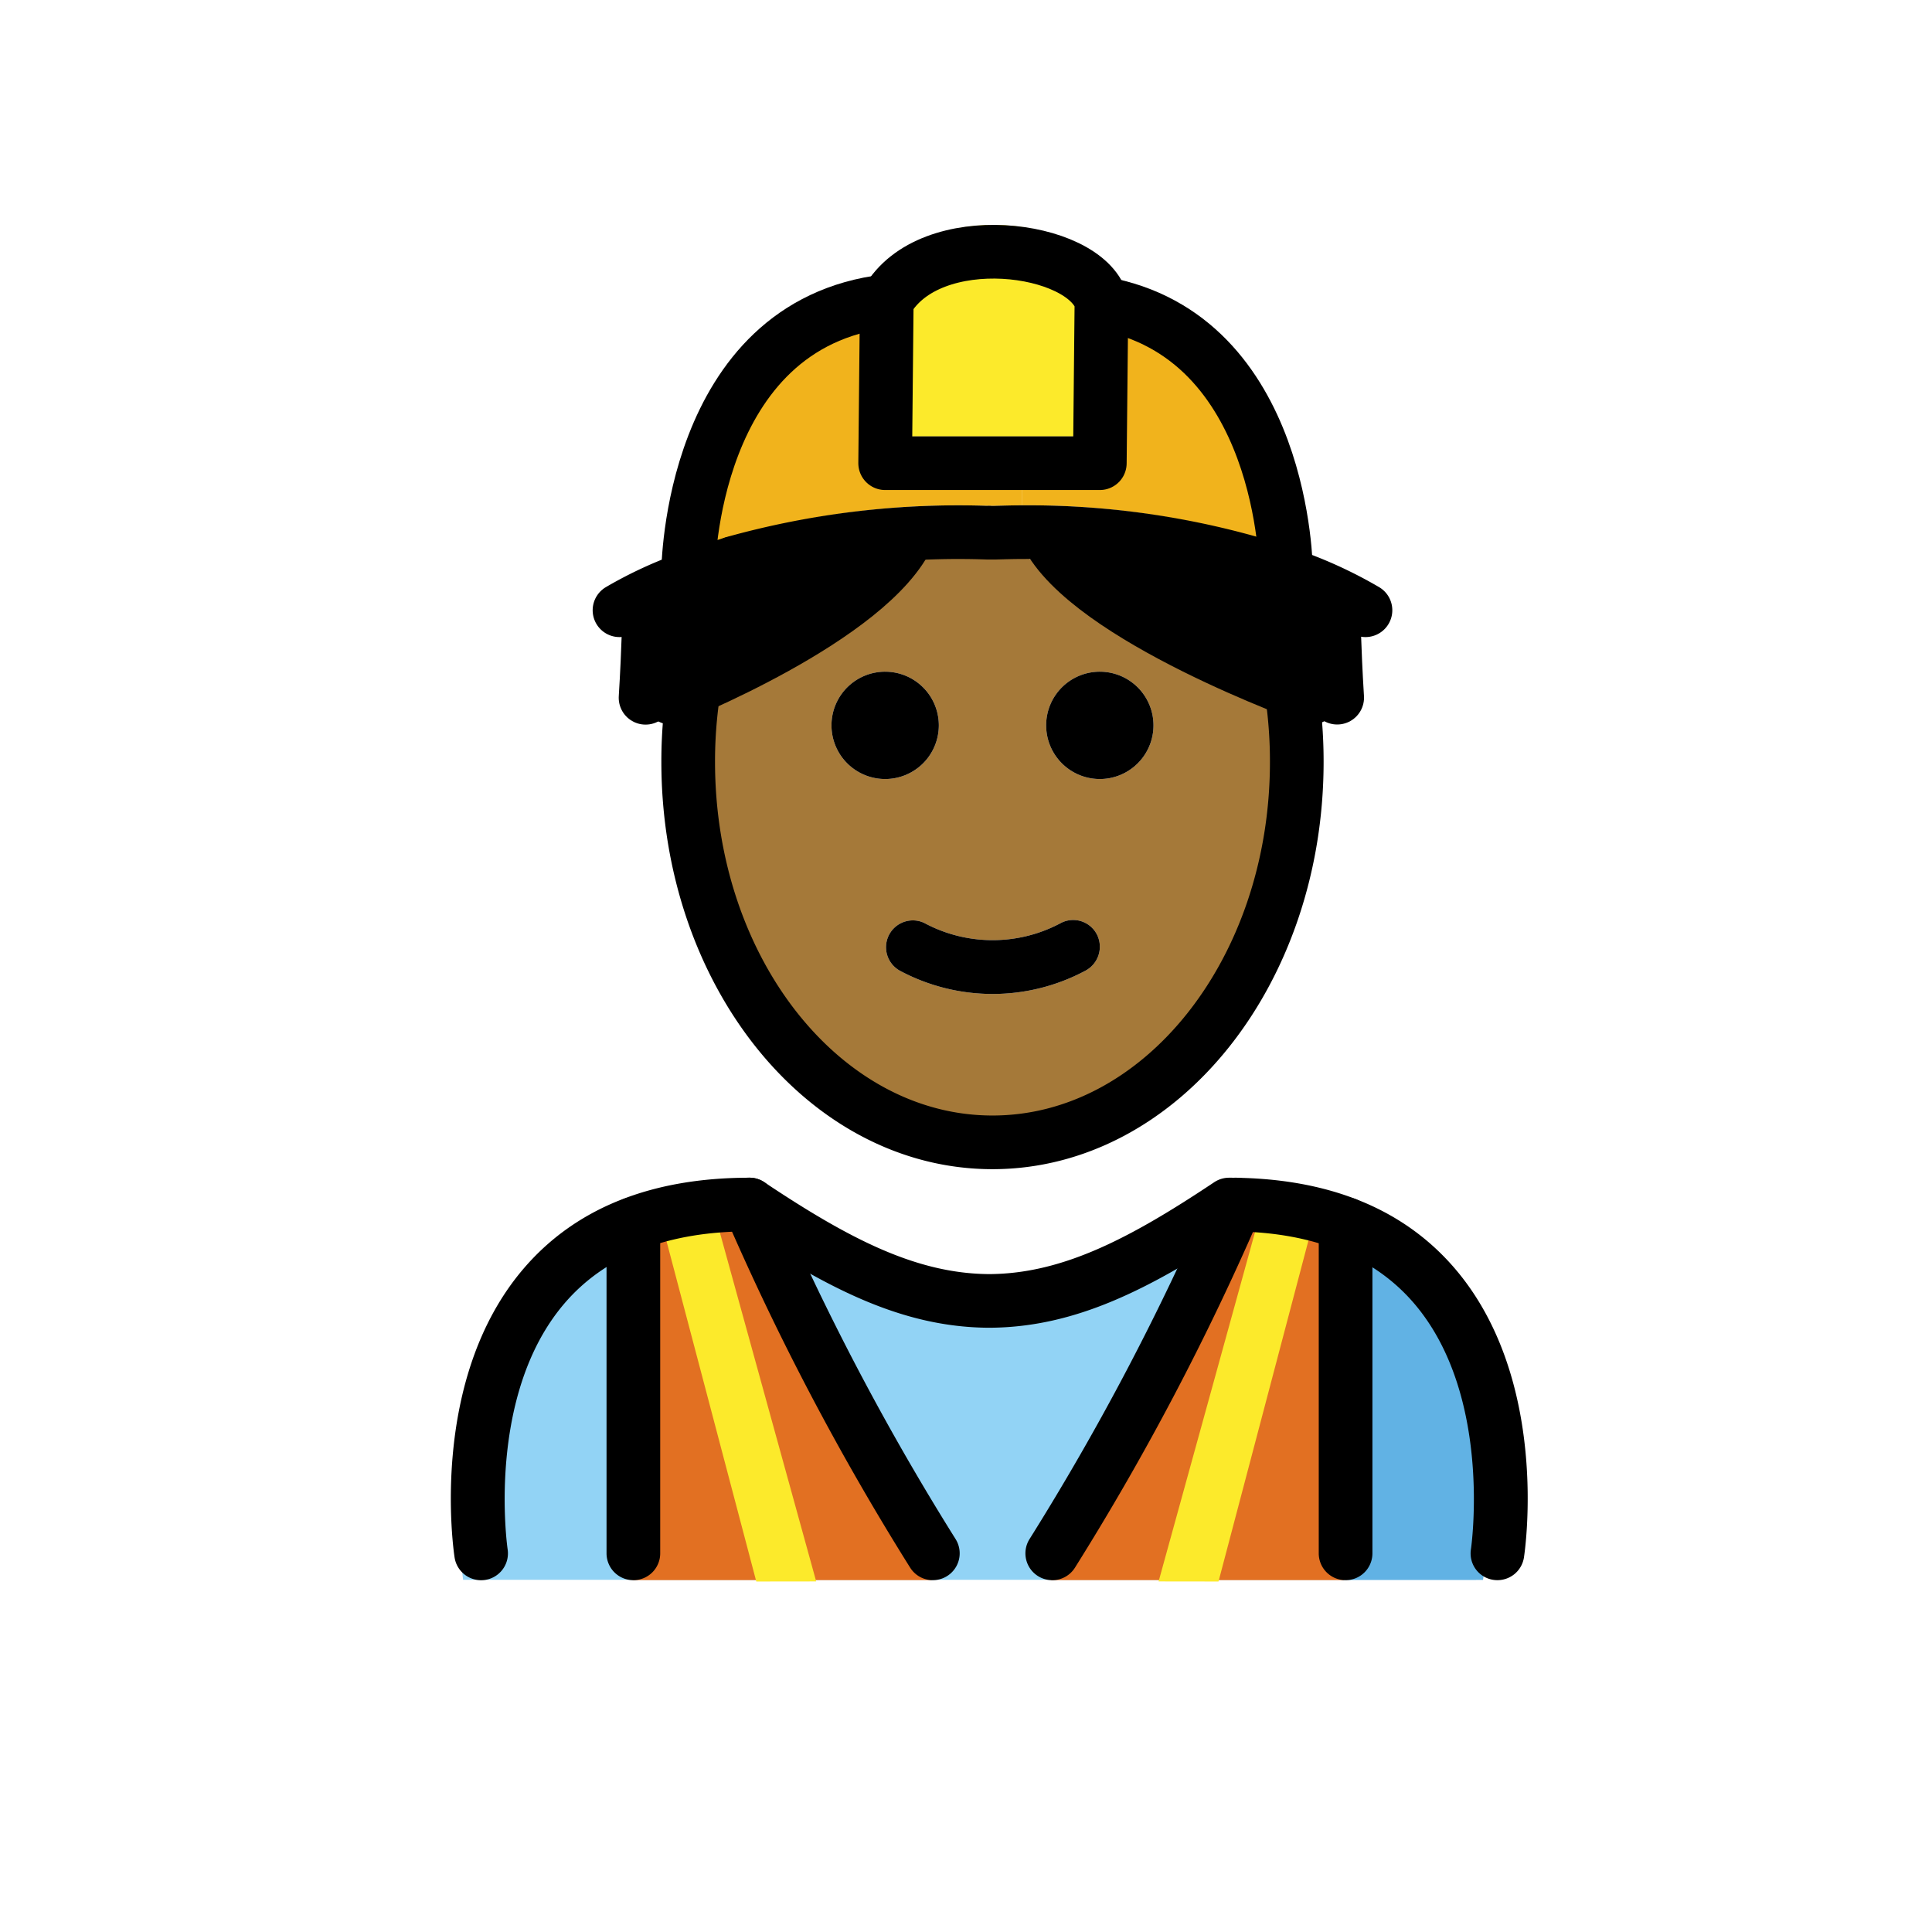 <svg xmlns="http://www.w3.org/2000/svg" id="a" viewBox="0 0 72 72"><g id="b"><path fill="#92d3f5" d="m55.008 58.874s1.994-13.752-9.967-13.752c-3.181 2.112-5.907 3.572-8.97 3.566h0.125c-3.063 0.006-5.789-1.453-8.97-3.566-11.961 0-9.967 13.752-9.967 13.752"/><path fill="#61b2e4" d="m44.101 49.125c5.446 2.26 5.587 6.808 6.148 9.754h5.02s2.16-14.925-9.623-14.925"/><path fill="#e27022" d="m50.08 58.886v-13.053l-4.09-0.726a115.94 115.94 0 0 1-6.825 13.779z"/><path fill="#e27022" d="m34.723 58.886a115.94 115.94 0 0 1-6.825-13.779l-4.318 0.726v13.053z"/><polygon fill="#fcea2b" points="45.41 58.938 48.893 45.733 46.96 45.231 43.178 58.935"/><polygon fill="#fcea2b" points="28.185 58.938 24.702 45.733 26.634 45.231 30.417 58.935"/><path fill="#f1b31c" d="m47.927 20.282-0.04 0.1q-0.57-0.195-1.23-0.39a30.417 30.417 0 0 0-8.56-1.16v-2.57h2.89l0.06-5.96c6.84 1.21 6.88 9.98 6.88 9.98z"/><path fill="#f1b31c" d="M38.097,16.262v2.57c-.34,0-.68.01-1.03.02h-.16c-.03,0-.06-.01-.08,0a31.162,31.162,0,0,0-9.5,1.13v.01c-.59.17-1.12.35-1.59.53l-.09-.24s.05-9.2,7.4-10.06l-.06,6.04Z"/><path fill="#fcea2b" d="m41.047 10.302-0.06 5.96h-8l0.06-6.04c1.59-2.81 7.37-2.07 8 0z"/></g><g id="c"><g><polygon points="24 23 24 24.375 24 26 29 24 31 23 33 21 33 20 30 20 26.569 21.287 24 22"/><polygon points="49 23 49 24.375 49 26 44 24 42 23 40 21 40 20 43 20 46.431 21.287 49 22"/></g></g><g id="d"><g id="e"><path fill="#a57939" d="m48.007 25.032a17.644 17.644 0 0 1 0.32 3.36c0 7.83-5.08 14.18-11.34 14.18s-11.34-6.35-11.34-14.18a10.441 10.441 0 0 1 0.353-3.392h1c1.457-0.226 8.178-5.835 9.947-5.038-0.516 0.238 8.401 3.778 9.053 5.038l3 1c0.08 0.32-1.053-1.298-0.993-0.968zm-5.02 2a2 2 0 1 0-2 2 1.999 1.999 0 0 0 2-2zm-2.55 9.15a1.011 1.011 0 0 0 0.45-1.34 0.994 0.994 0 0 0-1.34-0.45 5.383 5.383 0 0 1-5.11 0 1 1 0 0 0-0.89 1.79 7.33 7.33 0 0 0 6.89 0zm-5.45-9.15a2 2 0 1 0-2 2 1.999 1.999 0 0 0 2-2z"/></g></g><g id="f"><path d="M55.807,58.888a.996.996,0,0,1-.99-1.149c.009-.058.827-5.741-2.129-9.178-1.476-1.715-3.69-2.612-6.586-2.669-3.31,2.185-6.027,3.545-9.126,3.588-.021.002-.044.001-.065.001h-.067c-.014-.001-.027,0-.041,0s-.029,0-.044-.001c-3.101-.043-5.817-1.403-9.126-3.588-2.897.057-5.11.954-6.586,2.669-2.956,3.437-2.138,9.12-2.129,9.178a1,1,0,0,1-1.977.303c-.041-.27-.973-6.633,2.581-10.775,1.923-2.241,4.751-3.377,8.407-3.377a1.002,1.002,0,0,1,.555.168c3.152,2.102,5.659,3.409,8.383,3.424,2.723-.014,5.23-1.321,8.383-3.424a1.002,1.002,0,0,1,.555-.168c3.656,0,6.484,1.136,8.407,3.377,3.554,4.143,2.622,10.506,2.581,10.775A.999.999,0,0,1,55.807,58.888Z"/><path d="m34.766 58.889a0.998 0.998 0 0 1-0.848-0.469 97.571 97.571 0 0 1-6.907-13.137 1 1 0 0 1 1.838-0.789 95.718 95.718 0 0 0 6.763 12.863 1 1 0 0 1-0.846 1.531z"/><path d="m39.213 58.889a1 1 0 0 1-0.846-1.531 95.694 95.694 0 0 0 6.763-12.863 1 1 0 1 1 1.838 0.789 97.571 97.571 0 0 1-6.907 13.137 0.998 0.998 0 0 1-0.848 0.469z"/><path d="m23.604 58.889a1 1 0 0 1-1-1v-12.274a1 1 0 0 1 2 0v12.274a1 1 0 0 1-1 1z"/><path d="m50.146 58.889a1 1 0 0 1-1-1v-12.274a1 1 0 0 1 2 0v12.274a1 1 0 0 1-1 1z"/><path d="m40.987 25.032a2 2 0 1 1-2 2 1.999 1.999 0 0 1 2-2z"/><path d="m40.887 34.842a1.011 1.011 0 0 1-0.45 1.34 7.33 7.33 0 0 1-6.89 0 1 1 0 0 1 0.89-1.79 5.383 5.383 0 0 0 5.11 0 0.994 0.994 0 0 1 1.34 0.45z"/><path d="m32.987 25.032a2 2 0 1 1-2 2 1.999 1.999 0 0 1 2-2z"/><path fill="none" stroke="#000" stroke-miterlimit="10" stroke-width="2" d="m25.959 25.1a17.255 17.255 0 0 0-0.312 3.292c0 7.83 5.08 14.18 11.34 14.18s11.34-6.35 11.34-14.18a17.644 17.644 0 0 0-0.32-3.36"/><path fill="none" stroke="#000" stroke-linecap="round" stroke-linejoin="round" stroke-width="2" d="M27.327,20.992c-.59.17-1.12.35-1.59.53a15.057,15.057,0,0,0-2.65,1.22"/><line x1="27.327" x2="27.327" y1="20.982" y2="20.992" fill="none" stroke="#000" stroke-miterlimit="10" stroke-width="2"/><path fill="none" stroke="#000" stroke-linecap="round" stroke-linejoin="round" stroke-width="2" d="M50.887,22.742a15.991,15.991,0,0,0-3-1.36q-.57-.195-1.23-.39a30.417,30.417,0,0,0-8.56-1.16c-.34,0-.68.01-1.03.02h-.16c-.03,0-.06-.01-.08,0a31.162,31.162,0,0,0-9.5,1.13"/><path fill="none" stroke="#000" stroke-linecap="round" stroke-linejoin="round" stroke-width="2" d="M41.047,11.302v-.08c-.63-2.07-6.41-2.81-8,0l-.06,6.04h8Z"/><path fill="none" stroke="#000" stroke-miterlimit="10" stroke-width="2" d="m25.647 21.282s0.05-9.2 7.4-10.06"/><path fill="none" stroke="#000" stroke-miterlimit="10" stroke-width="2" d="M47.927,21.282s-.04-8.77-6.88-9.98c-.16-.03-.34-.06-.51-.08"/><g fill="none" stroke="#000" stroke-linecap="round" stroke-width="2"><path stroke-linejoin="round" d="M24.058,26.004c.117-1.877.135-3.261.135-3.261"/><path stroke-linejoin="round" d="M49.698,22.742s.019,1.383.135,3.258"/><path stroke-miterlimit="10" d="M33.873,19.895C32.48,23.034,25,26,25,26"/><path stroke-miterlimit="10" d="M39,19.895C40.549,23.034,48.873,26,48.873,26"/></g></g></svg>